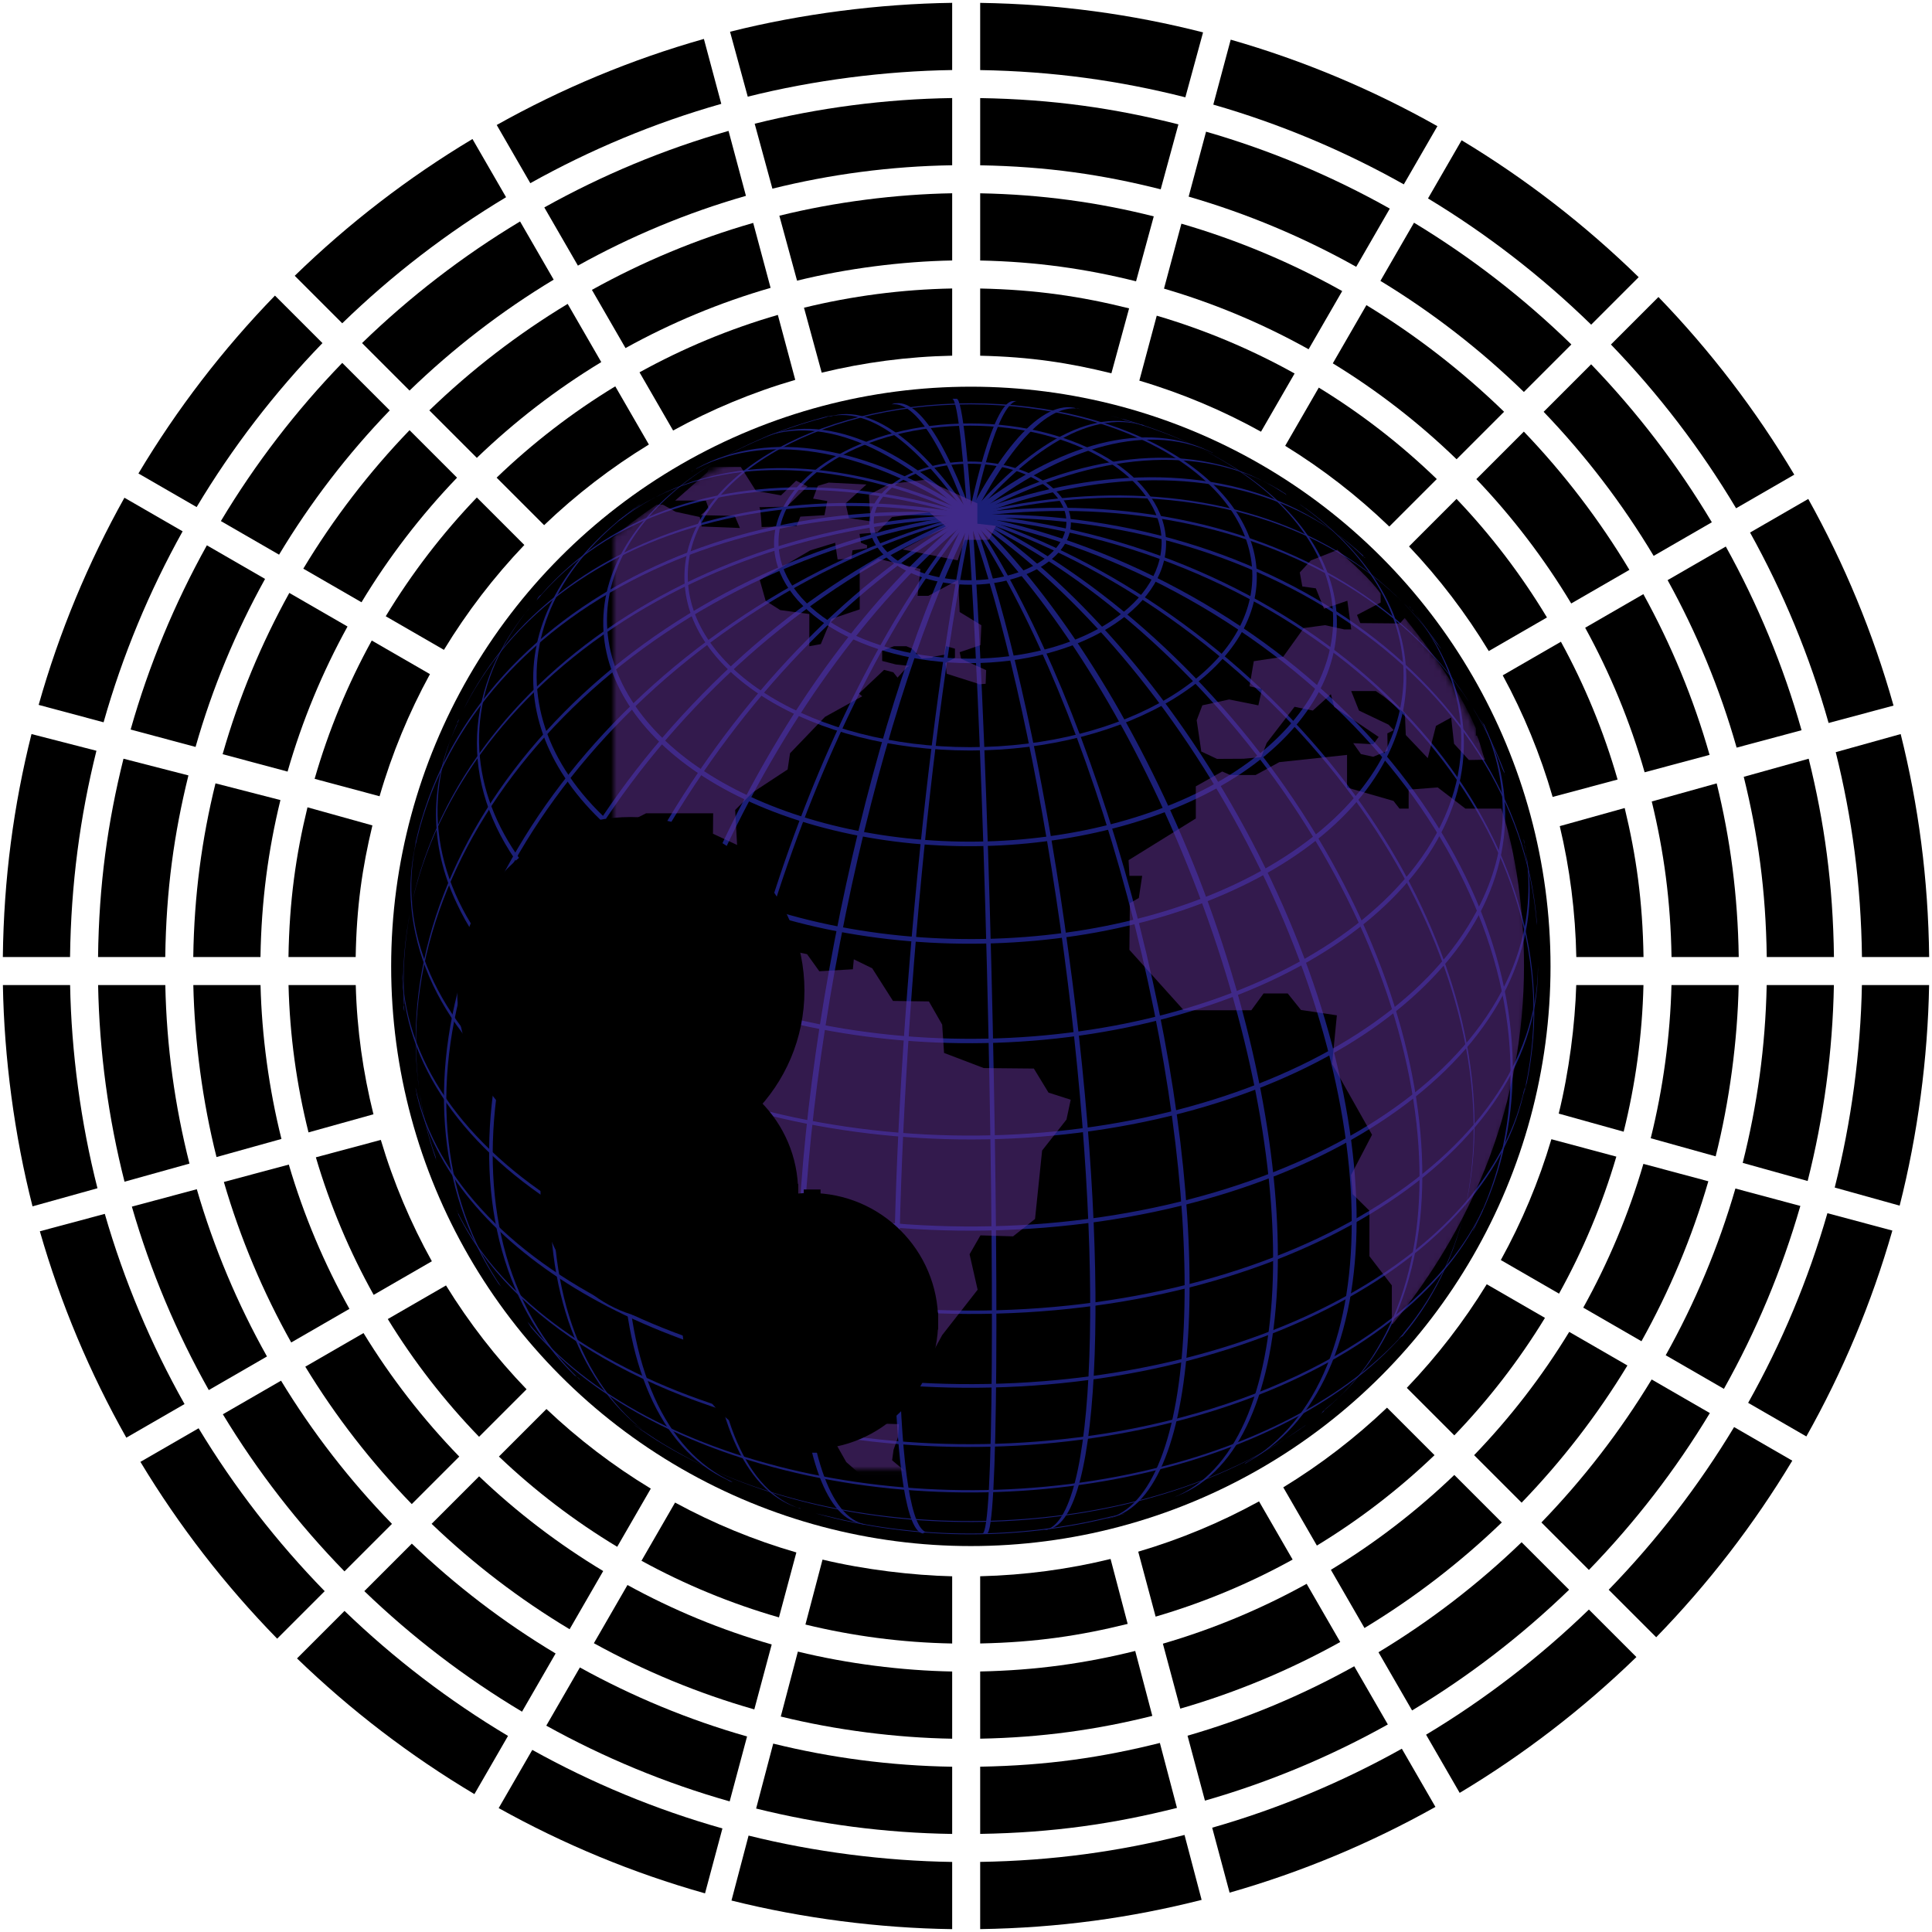 <svg xmlns="http://www.w3.org/2000/svg" id="hud1"  class="hud" width="344.949px" height="344.946px" x="0px" y="0px" version="1.1" viewBox="0 0 344.949 344.946" enable-background="new 0 0 372.443 344.946" xml:space="preserve">
    <g class="hud_wrap">
        <g class="rings">
            <g class="center">
	        <circle class="center1" cx="173.339" cy="172.542" r="103.5" />
                <circle class="center2" cx="173.339" cy="172.542" r="100" />
            </g>
            <g class="ring1">
                    <path d="M116.197,265.783c-6.718-4.067-12.963-8.839-18.633-14.212 l-8.486,8.486c6.413,6.109,13.495,11.519,21.121,16.116L116.197,265.783z"/>
                    <path d="M268.304,120.579c3.714,6.83,6.715,14.101,8.911,21.71 l11.596-3.107c-2.474-8.632-5.885-16.872-10.116-24.602L268.304,120.579z"/>
                    <path d="M54.898,144.142c-2.07,8.515-3.237,16.733-3.393,26.733 h12c0.153-9,1.179-15.98,2.987-23.502L54.898,144.142z"/>
                    <path d="M76.767,120.361l-10.391-5.999 c-4.266,7.757-7.706,16.028-10.201,24.696l11.596,3.107C69.988,134.52,73.018,127.218,76.767,120.361z"/>
                    <path d="M142.187,277.182c-7.589-2.199-14.842-5.198-21.655-8.907 l-5.999,10.391c7.714,4.226,15.935,7.635,24.547,10.112L142.187,277.182z"/>
                    <path d="M66.677,198.952c-1.861-7.503-2.948-15.077-3.159-23.077 H51.516c0.215,9,1.443,17.814,3.567,26.309L66.677,198.952z"/>
                    <path d="M251.572,97.563c5.386,5.684,10.167,11.945,14.24,18.681 l10.39-5.999c-4.603-7.644-10.023-14.743-16.144-21.169L251.572,97.563z"/>
                    <path d="M259.662,256.278c6.123-6.367,11.559-13.399,16.183-20.979 l-10.395-6.002c-4.093,6.672-8.882,12.873-14.269,18.499L259.662,256.278z"/>
                    <path d="M288.589,206.509l-11.596-3.107 c-2.243,7.565-5.283,14.789-9.028,21.573l10.391,5.999C282.618,223.29,286.067,215.097,288.589,206.509z"/>
                    <path d="M278.302,198.827l11.594,3.232 c2.104-8.457,3.322-17.183,3.536-26.183h-12.002C281.221,182.875,280.144,191.362,278.302,198.827z"/>
                    <path d="M235.123,275.953 c7.586-4.61,14.626-10.032,21.002-16.141l-8.481-8.481c-5.635,5.373-11.843,10.149-18.522,14.229 L235.123,275.953z"/>
                    <path d="M114.182,66.476l5.999,10.391 c6.856-3.765,14.159-6.812,21.807-9.044l-3.107-11.596C130.209,58.737,121.938,62.194,114.182,66.476z"/>
                    <path d="M146.71,66.536c7.53-1.824,15.296-2.865,23.296-3.029v-12 c-9,0.167-17.935,1.349-26.457,3.435L146.71,66.536z"/>
                    <path d="M198.287,278.345c-7.456,1.826-15.282,2.89-23.282,3.088 v12c10-0.203,17.885-1.405,26.334-3.494L198.287,278.345z"/>
                    <path d="M206.332,288.64c8.585-2.506,16.777-5.94,24.462-10.185 l-5.999-10.391c-6.785,3.729-14.008,6.753-21.57,8.98L206.332,288.64z"/>
                    <path d="M88.67,85.285l8.481,8.481 c5.683-5.441,11.952-10.275,18.702-14.395l-6.001-10.393C102.195,73.629,95.094,79.108,88.67,85.285z"/>
                    <path d="M143.805,290.054c8.461,2.055,17.201,3.219,26.201,3.385 v-12c-7-0.162-15.681-1.186-23.148-2.98L143.805,290.054z"/>
                    <path d="M203.424,67.961c7.62,2.261,14.894,5.332,21.722,9.117 l5.999-10.391c-7.727-4.303-15.97-7.783-24.614-10.322L203.424,67.961z"/>
                    <path d="M201.596,55.056c-8.511-2.119-16.59-3.339-26.59-3.543 v12c9,0.2,15.911,1.281,23.429,3.138L201.596,55.056z"/>
                    <path d="M290.081,144.268l-11.594,3.232 c1.789,7.483,2.804,15.376,2.956,23.376h12C293.288,160.875,292.132,152.744,290.081,144.268z"/>
                    <path d="M68.873,110.03l10.39,5.999 c4.106-6.756,8.926-13.033,14.354-18.725l-8.481-8.481C78.972,95.256,73.51,102.366,68.873,110.03z"/>
                    <path d="M77.107,225.193c-3.78-6.811-6.85-14.066-9.114-21.667 l-11.596,3.107c2.542,8.624,6.021,16.849,10.319,24.559L77.107,225.193z"/>
                    <path d="M94.015,248.049c-5.428-5.634-10.257-11.848-14.383-18.54 l-10.395,6.002c4.657,7.599,10.132,14.645,16.297,21.02L94.015,248.049z"/>
                    <path d="M229.463,79.601c6.71,4.133,12.941,8.971,18.587,14.412 l8.481-8.481c-6.388-6.178-13.45-11.663-21.067-16.326L229.463,79.601z"/>
            </g>
            <g class="ring2">
                    <path d="M305.237,134.78c-2.866-10.082-6.859-19.694-11.822-28.699 l-10.391,5.999c4.446,8.105,8.028,16.748,10.618,25.807L305.237,134.78z"/>
                    <path d="M237.965,64.874c7.996,4.885,15.404,10.639,22.1,17.124 l8.481-8.481c-7.437-7.222-15.676-13.623-24.58-19.038L237.965,64.874z"/>
                    <path d="M50.252,203.353c-2.233-8.908-3.519-18.478-3.736-27.478 h-12c0.22,10,1.645,20.809,4.141,30.71L50.252,203.353z"/>
                    <path d="M62.387,233.692c-4.514-8.085-8.163-16.714-10.821-25.764 l-11.596,3.107c2.936,10.073,6.994,19.672,12.026,28.656L62.387,233.692z"/>
                    <path d="M263.594,85.542c6.428,6.735,12.115,14.182,16.939,22.204 l10.39-5.999c-5.353-8.931-11.682-17.211-18.847-24.687L263.594,85.542z"/>
                    <path d="M34.506,170.875h12c0.157-10,1.382-19.1,3.562-28.028 l-11.594-2.982C36.031,149.786,34.665,159.875,34.506,170.875z"/>
                    <path d="M107.699,280.502 c-8.004-4.817-15.435-10.495-22.156-16.91l-8.481,8.481c7.463,7.152,15.726,13.472,24.639,18.819 L107.699,280.502z"/>
                    <path d="M82,260.065c-6.472-6.683-12.216-14.075-17.095-22.053 l-10.395,6.002c5.409,8.886,11.799,17.109,19.009,24.533L82,260.065z"/>
                    <path d="M39.748,134.656l11.596,3.107 c2.61-9.095,6.222-17.77,10.703-25.901l-10.391-5.999C46.657,114.894,42.635,124.537,39.748,134.656z"/>
                    <path d="M305.016,210.911l-11.596-3.107 c-2.638,9.014-6.258,17.611-10.736,25.67l10.391,5.999C298.071,230.515,302.101,220.948,305.016,210.911z"/>
                    <path d="M268.14,271.827l-8.481-8.481 c-6.685,6.416-14.072,12.106-22.037,16.937l5.999,10.39C252.493,285.311,260.714,278.979,268.14,271.827z"/>
                    <path d="M105.683,51.756l5.999,10.391 c8.131-4.498,16.806-8.126,25.904-10.751l-3.107-11.596C124.358,42.703,114.713,46.74,105.683,51.756z"/>
                    <path d="M239.293,293.175l-5.999-10.391 c-8.06,4.461-16.656,8.065-25.667,10.688l3.107,11.596C220.768,302.168,230.334,298.154,239.293,293.175z"/>
                    <path d="M290.567,243.799l-10.391-5.999 c-4.845,7.958-10.55,15.336-16.98,22.012l8.481,8.481C278.844,260.876,285.192,252.665,290.567,243.799z"/>
                    <path d="M137.785,293.61 c-9.039-2.592-17.664-6.173-25.752-10.614l-5.999,10.391c8.988,4.959,18.582,8.95,28.644,11.819L137.785,293.61z"/>
                    <path d="M202.689,294.77c-8.862,2.198-17.683,3.459-27.683,3.663 v12c11-0.207,20.881-1.607,30.735-4.069L202.689,294.77z"/>
                    <path d="M205.998,38.631c-9.916-2.493-19.992-3.909-30.992-4.118 v12c10,0.206,18.907,1.483,27.83,3.712L205.998,38.631z"/>
                    <path d="M142.309,50.111c8.936-2.196,18.697-3.435,27.697-3.604 v-12c-10,0.171-20.93,1.551-30.858,4.01L142.309,50.111z"/>
                    <path d="M310.433,175.875h-12c-0.216,9-1.491,18.482-3.705,27.352 l11.594,3.232C308.799,196.597,310.213,185.875,310.433,175.875z"/>
                    <path d="M54.154,101.532l10.39,5.999 c4.857-8.042,10.587-15.5,17.058-22.242l-8.481-8.481C65.913,84.29,59.541,92.582,54.154,101.532z"/>
                    <path d="M306.506,139.867l-11.594,3.232 c2.16,8.89,3.374,17.777,3.531,27.777h12C310.284,159.875,308.929,149.749,306.506,139.867z"/>
                    <path d="M139.404,306.479c9.867,2.427,20.602,3.79,30.602,3.96 v-12c-9-0.167-18.675-1.39-27.55-3.554L139.404,306.479z"/>
                    <path d="M207.826,51.534c9.07,2.655,17.717,6.306,25.819,10.825 l5.999-10.391c-9.001-5.037-18.618-9.096-28.711-12.03L207.826,51.534z"/>
                    <path d="M76.655,73.27l8.481,8.481 c6.733-6.484,14.181-12.231,22.217-17.102l-5.999-10.39C92.41,59.66,84.129,66.049,76.655,73.27z"/>
            </g>
            <g class="ring3">
                    <path d="M212.228,35.106c10.52,3.049,20.541,7.279,29.916,12.532 l5.999-10.391c-10.274-5.772-21.264-10.411-32.807-13.737L212.228,35.106z"/>
                    <path d="M97.184,37.036l5.999,10.391 c9.405-5.232,19.453-9.44,30.001-12.459l-3.107-11.596C118.505,26.667,107.488,31.286,97.184,37.036z"/>
                    <path d="M99.201,295.221c-9.291-5.567-17.902-12.155-25.673-19.614 l-8.481,8.481c8.512,8.196,17.957,15.427,28.156,21.523L99.201,295.221z"/>
                    <path d="M69.984,272.08 c-7.517-7.732-14.175-16.303-19.805-25.567l-10.39,5.999c6.159,10.172,13.459,19.577,21.713,28.049 L69.984,272.08z"/>
                    <path d="M135.003,322.905c11.272,2.8,23.003,4.362,35.003,4.535 v-12c-11-0.171-21.671-1.592-31.951-4.129L135.003,322.905z"/>
                    <path d="M64.64,61.255l8.481,8.481 c7.782-7.528,16.412-14.185,25.734-19.806l-5.999-10.39C82.626,45.691,73.162,52.989,64.64,61.255z"/>
                    <path d="M23.324,130.255l11.592,3.106 c3.002-10.545,7.196-20.592,12.41-29.998l-10.391-5.999C31.203,107.669,26.604,118.686,23.324,130.255z"/>
                    <path d="M207.09,311.196 c-10.268,2.571-20.084,4.029-32.084,4.237v12c13-0.211,23.877-1.808,35.136-4.643L207.09,311.196z"/>
                    <path d="M246.466,50.15c9.282,5.636,17.869,12.303,25.614,19.833 l8.481-8.481c-8.485-8.267-17.907-15.576-28.097-21.741L246.466,50.15z"/>
                    <path d="M17.506,170.875h12c0.16-12,1.584-22.095,4.136-32.429 l-11.594-2.982C19.232,146.791,17.668,157.875,17.506,170.875z"/>
                    <path d="M33.827,207.755c-2.607-10.314-4.089-20.879-4.311-31.879 h-12c0.224,12,1.845,23.806,4.716,35.111L33.827,207.755z"/>
                    <path d="M308.135,97.582l-10.391,5.999 c5.179,9.38,9.341,19.396,12.322,29.905l11.592-3.106C318.4,118.848,313.832,107.861,308.135,97.582z"/>
                    <path d="M275.609,73.527c7.472,7.785,14.069,16.412,19.642,25.721 l10.39-5.999c-6.102-10.218-13.342-19.678-21.551-28.204L275.609,73.527z"/>
                    <path d="M137.907,33.685c10.342-2.568,21.098-4.006,32.098-4.178 v-12c-12,0.174-23.926,1.752-35.26,4.584L137.907,33.685z"/>
                    <path d="M39.435,93.034l10.39,5.999 c5.607-9.329,12.247-17.968,19.762-25.759l-8.481-8.481C52.854,73.324,45.571,82.797,39.435,93.034z"/>
                    <path d="M305.286,252.297l-10.39-5.999 c-5.596,9.244-12.212,17.803-19.685,25.529l8.481,8.481C291.903,271.842,299.161,262.449,305.286,252.297z"/>
                    <path d="M133.384,310.037 c-10.489-2.985-20.486-7.147-29.849-12.321l-5.999,10.391c10.262,5.692,21.23,10.261,32.742,13.522 L133.384,310.037z"/>
                    <path d="M280.155,283.842l-8.481-8.481 c-7.735,7.46-16.303,14.059-25.554,19.64l5.999,10.39C262.278,299.281,271.68,292.039,280.155,283.842z"/>
                    <path d="M322.932,135.465l-11.594,3.232 c2.533,10.295,3.946,20.178,4.106,32.178h12C327.281,157.875,325.728,146.753,322.932,135.465z"/>
                    <path d="M210.399,22.206c-11.321-2.867-22.393-4.48-35.393-4.693 v12c12,0.21,21.902,1.684,32.231,4.287L210.399,22.206z"/>
                    <path d="M327.433,175.875h-12c-0.221,11-1.692,21.478-4.28,31.754 l11.594,3.232C325.599,199.593,327.209,187.875,327.433,175.875z"/>
                    <path d="M321.444,215.313l-11.596-3.107 c-3.031,10.464-7.231,20.434-12.443,29.767l10.391,5.999C313.526,237.74,318.135,226.8,321.444,215.313z"/>
                    <path d="M247.792,307.895l-5.999-10.391 c-9.334,5.195-19.303,9.38-29.764,12.395l3.107,11.596C226.62,318.203,237.559,313.609,247.792,307.895z"/>
                    <path d="M47.667,242.191c-5.248-9.358-9.476-19.361-12.528-29.861 l-11.596,3.107c3.329,11.524,7.967,22.496,13.734,32.753L47.667,242.191z"/>
            </g>
            <g class="ring4">
                    <path d="M24.716,84.536l10.39,5.999 c6.356-10.616,13.907-20.436,22.466-29.276l-8.481-8.481C39.794,62.357,31.601,73.011,24.716,84.536z"/>
                    <path d="M57.969,284.095c-8.562-8.78-16.129-18.533-22.509-29.084 l-10.39,5.999c6.909,11.459,15.118,22.046,24.417,31.566L57.969,284.095z"/>
                    <path d="M52.624,49.24l8.481,8.481 c8.831-8.573,18.642-16.139,29.251-22.51l-5.999-10.39C72.84,31.72,62.195,39.929,52.624,49.24z"/>
                    <path d="M90.703,309.94c-10.578-6.316-20.37-13.815-29.191-22.318 l-8.481,8.481c9.561,9.24,20.186,17.382,31.673,24.227L90.703,309.94z"/>
                    <path d="M339.357,131.064l-11.594,3.232 c2.906,11.701,4.518,23.579,4.68,36.579h12C344.279,156.875,342.527,143.757,339.357,131.064z"/>
                    <path d="M88.686,22.316l5.999,10.391 c10.678-5.967,22.1-10.754,34.098-14.165l-3.106-11.592C112.655,10.637,100.262,15.831,88.686,22.316z"/>
                    <path d="M95.036,312.436l-5.999,10.391 c11.535,6.427,23.878,11.57,36.841,15.223l3.106-11.592C117.044,323.082,105.672,318.344,95.036,312.436z"/>
                    <path d="M32.947,250.689c-5.983-10.631-10.791-22.008-14.236-33.958 l-11.596,3.107c3.722,12.974,8.939,25.32,15.441,36.85L32.947,250.689z"/>
                    <path d="M287.624,61.511c8.516,8.834,16.024,18.642,22.346,29.238 l10.39-5.999c-6.851-11.505-15.002-22.147-24.255-31.721L287.624,61.511z"/>
                    <path d="M17.401,212.156c-2.981-11.719-4.66-24.28-4.885-36.281 h-12c0.227,13,2.045,26.802,5.291,39.512L17.401,212.156z"/>
                    <path d="M133.506,17.26c11.747-2.942,24.5-4.578,36.499-4.753v-12 c-13,0.176-26.922,1.953-39.661,5.159L133.506,17.26z"/>
                    <path d="M254.964,35.431 c10.569,6.386,20.338,13.963,29.132,22.537l8.481-8.481c-9.533-9.312-20.137-17.531-31.614-24.445 L254.964,35.431z"/>
                    <path d="M6.903,125.855l11.592,3.106 c3.394-11.995,8.163-23.418,14.112-34.096l-10.391-5.999C15.748,100.443,10.573,112.836,6.903,125.855z"/>
                    <path d="M322.855,89.084l-10.391,5.999 c5.913,10.653,10.65,22.044,14.024,34.003l11.592-3.106C334.43,112.997,329.287,100.636,322.855,89.084z"/>
                    <path d="M0.506,170.875H12.506c0.163-13,1.786-25.091,4.711-36.83 l-11.594-2.982C2.433,143.795,0.67,156.875,0.506,170.875z"/>
                    <path d="M344.433,175.875h-12c-0.224,12-1.893,24.474-4.854,36.155 l11.594,3.232C342.398,202.59,344.206,188.875,344.433,175.875z"/>
                    <path d="M250.291,312.224 c-10.607,5.93-21.95,10.694-33.861,14.102l3.107,11.596c12.935-3.685,25.247-8.859,36.753-15.308 L250.291,312.224z"/>
                    <path d="M214.8,5.78c-12.726-3.241-25.794-5.052-39.794-5.267 v12c13,0.214,24.899,1.885,36.633,4.862L214.8,5.78z"/>
                    <path d="M211.491,327.621c-11.673,2.945-23.485,4.6-36.485,4.812v12 c14-0.214,26.873-2.009,39.537-5.218L211.491,327.621z"/>
                    <path d="M292.171,295.857l-8.481-8.481 c-8.784,8.504-18.533,16.014-29.071,22.344l5.999,10.39C272.063,313.25,282.647,305.099,292.171,295.857z"/>
                    <path d="M320.005,260.795l-10.39-5.999 c-6.345,10.531-13.871,20.272-22.389,29.046l8.481,8.481C304.963,282.809,313.131,272.234,320.005,260.795z"/>
                    <path d="M337.871,219.714l-11.596-3.107 c-3.424,11.914-8.204,23.258-14.151,33.864l10.391,5.999C328.981,244.966,334.171,232.652,337.871,219.714z"/>
                    <path d="M130.602,339.33c12.677,3.174,26.404,4.934,39.404,5.109 v-12c-12-0.174-24.667-1.794-36.352-4.704L130.602,339.33z"/>
                    <path d="M250.642,32.918l5.999-10.391 c-11.547-6.507-23.911-11.726-36.904-15.445l-3.107,11.596C228.599,22.12,239.994,26.93,250.642,32.918z"/>
            </g>
        </g>
        <g class="bg">
            <g class="sphere" transform="scale(200 -200) translate(1 -1)">
                <g class="sphere-front">
                    <g class="sphere-half" fill="#1B1F77">
                        <g class="meridians">
                            <path d="M-0.15,0.644c0.01,0,0.024-0.227,0.031-0.506 s0.006-0.507-0.004-0.507c0.002,0,0.003,0,0.004,0c0.01,0,0.011,0.227,0.004,0.507 c-0.007,0.28-0.021,0.507-0.031,0.506C-0.147,0.644-0.148,0.644-0.15,0.644z" class="hud1-meridian0"/>
                            <path d="M-0.204,0.639c0.048,0.007,0.117-0.213,0.154-0.491 s0.029-0.508-0.018-0.514c0,0-0,0-0,0c0.002,0,0.003,0,0.004,0.001 c0.048,0.007,0.056,0.237,0.018,0.514c-0.037,0.277-0.106,0.497-0.154,0.491 C-0.201,0.64-0.202,0.64-0.204,0.639z" class="hud1-meridian1"/>
                            <path d="M-0.26,0.628c0.082,0.021,0.205-0.182,0.273-0.454 s0.057-0.509-0.025-0.53c-0,0-0-0-0-0c0.002,0,0.003,0.001,0.004,0.001 c0.082,0.021,0.094,0.258,0.025,0.53c-0.069,0.271-0.191,0.474-0.273,0.454 C-0.257,0.629-0.259,0.629-0.26,0.628z" class="hud1-meridian2"/>
                            <path d="M-0.32,0.609c0.111,0.044,0.283-0.133,0.385-0.394 s0.094-0.508-0.018-0.552C0.048-0.336,0.047-0.337,0.047-0.337c0.002,0.001,0.003,0.001,0.005,0.002 c0.111,0.044,0.119,0.291,0.018,0.552C-0.032,0.477-0.204,0.653-0.315,0.611 C-0.317,0.61-0.318,0.61-0.32,0.609z" class="hud1-meridian3"/>
                            <path d="M-0.383,0.579c0.131,0.074,0.348-0.065,0.484-0.309 s0.142-0.502,0.011-0.576C0.112-0.306,0.111-0.307,0.111-0.307c0.002,0.001,0.003,0.002,0.005,0.003 c0.131,0.074,0.126,0.332-0.011,0.576c-0.136,0.243-0.352,0.382-0.483,0.31 C-0.38,0.58-0.382,0.58-0.383,0.579z" class="hud1-meridian4"/>
                            <path d="M-0.451,0.533c0.138,0.11,0.39,0.022,0.565-0.197 s0.204-0.486,0.067-0.596C0.18-0.261,0.18-0.262,0.179-0.262c0.002,0.001,0.003,0.002,0.004,0.004 C0.321-0.148,0.291,0.119,0.117,0.338c-0.174,0.218-0.425,0.306-0.563,0.198 C-0.448,0.535-0.45,0.534-0.451,0.533z" class="hud1-meridian5"/>
                            <path d="M-0.521,0.464c0.127,0.151,0.403,0.126,0.617-0.056 s0.283-0.451,0.156-0.601C0.251-0.193,0.25-0.194,0.249-0.195c0.001,0.002,0.003,0.003,0.004,0.005 c0.127,0.151,0.057,0.42-0.156,0.601C-0.115,0.591-0.389,0.617-0.517,0.469 C-0.519,0.468-0.52,0.466-0.521,0.464z" class="hud1-meridian6"/>
                            <path d="M-0.586,0.367c0.096,0.189,0.376,0.238,0.625,0.11 s0.373-0.385,0.277-0.573C0.316-0.097,0.315-0.098,0.315-0.099c0.001,0.002,0.002,0.004,0.003,0.006 C0.414,0.096,0.29,0.352,0.041,0.48c-0.247,0.127-0.526,0.079-0.624-0.107 C-0.584,0.371-0.585,0.369-0.586,0.367z" class="hud1-meridian7"/>
                            <path d="M-0.63,0.241c0.045,0.216,0.304,0.343,0.578,0.285 c0.274-0.058,0.46-0.28,0.414-0.495C0.362,0.029,0.361,0.028,0.361,0.026c0.001,0.002,0.001,0.005,0.002,0.007 C0.408,0.249,0.222,0.471-0.052,0.529c-0.272,0.058-0.529-0.068-0.577-0.281 C-0.629,0.245-0.63,0.243-0.63,0.241z" class="hud1-meridian8"/>
                            <path d="M-0.639,0.097c-0.018,0.221,0.195,0.418,0.474,0.439 c0.279,0.021,0.52-0.141,0.537-0.362c0-0.002,0-0.003,0-0.004 C0.372,0.172,0.372,0.175,0.372,0.177c-0.018,0.221-0.258,0.383-0.537,0.362 c-0.277-0.021-0.488-0.215-0.474-0.435C-0.64,0.102-0.64,0.1-0.639,0.097z" class="hud1-meridian9"/>
                            <path d="M-0.609-0.04C-0.685,0.164-0.533,0.407-0.27,0.504 s0.537,0.011,0.613-0.193C0.343,0.31,0.343,0.309,0.344,0.307C0.343,0.31,0.342,0.312,0.341,0.314 C0.266,0.517-0.009,0.604-0.271,0.507c-0.261-0.096-0.412-0.337-0.34-0.54 C-0.611-0.035-0.61-0.037-0.609-0.04z" class="hud1-meridian10"/>
                            <path d="M-0.551-0.151C-0.668,0.018-0.575,0.283-0.344,0.442 s0.513,0.15,0.629-0.019c0.001-0.001,0.001-0.002,0.002-0.003C0.286,0.421,0.285,0.423,0.283,0.425 C0.167,0.594-0.115,0.603-0.346,0.444c-0.23-0.157-0.323-0.42-0.209-0.59 C-0.554-0.147-0.552-0.149-0.551-0.151z" class="hud1-meridian11"/>
                            <path d="M-0.482-0.232C-0.618-0.103-0.572,0.166-0.379,0.369 s0.46,0.263,0.596,0.135C0.217,0.503,0.218,0.502,0.219,0.502C0.217,0.503,0.216,0.504,0.214,0.506 c-0.136,0.129-0.403,0.069-0.596-0.135c-0.192-0.202-0.239-0.469-0.105-0.599 C-0.485-0.229-0.483-0.23-0.482-0.232z" class="hud1-meridian12"/>
                            <path d="M-0.412-0.287c-0.137,0.09-0.123,0.352,0.032,0.586 s0.391,0.35,0.528,0.26C0.148,0.559,0.148,0.558,0.149,0.558C0.147,0.559,0.146,0.56,0.144,0.561 C0.007,0.651-0.229,0.534-0.383,0.301c-0.154-0.233-0.169-0.494-0.033-0.585 C-0.415-0.285-0.414-0.286-0.412-0.287z" class="hud1-meridian13"/>
                            <path d="M-0.346-0.323C-0.469-0.267-0.473-0.015-0.354,0.239 s0.314,0.414,0.436,0.357C0.082,0.596,0.083,0.596,0.083,0.596C0.082,0.596,0.08,0.597,0.078,0.598 c-0.123,0.057-0.318-0.103-0.436-0.357C-0.476-0.013-0.473-0.264-0.351-0.321 C-0.349-0.322-0.348-0.323-0.346-0.323z" class="hud1-meridian14"/>
                            <path d="M-0.285-0.347c-0.098,0.031-0.109,0.272-0.024,0.539 s0.232,0.459,0.33,0.428c0,0,0-0,0.001-0c-0.002,0.001-0.003,0.001-0.004,0.001 c-0.098,0.031-0.246-0.161-0.33-0.428c-0.084-0.267-0.074-0.507,0.024-0.539 C-0.288-0.346-0.286-0.346-0.285-0.347z" class="hud1-meridian15"/>
                            <path d="M-0.227-0.361c-0.066,0.012-0.076,0.245-0.023,0.52 s0.149,0.488,0.214,0.476c0,0,0,0,0,0C-0.037,0.635-0.039,0.635-0.041,0.636 C-0.106,0.648-0.202,0.435-0.255,0.16c-0.053-0.275-0.042-0.508,0.023-0.52 C-0.23-0.361-0.229-0.361-0.227-0.361z" class="hud1-meridian16"/>
                            <path d="M-0.172-0.368C-0.201-0.366-0.206-0.138-0.184,0.141 s0.064,0.504,0.093,0.501c-0.002,0-0.003,0-0.004,0c-0.029,0.002-0.07-0.222-0.093-0.501 s-0.017-0.507,0.012-0.51C-0.175-0.368-0.174-0.368-0.172-0.368z" class="hud1-meridian17"/>
                        </g>
                        <g class="circles-of-latitude">
                            <path d="M-0.272-0.351c0.088-0.025,0.189-0.025,0.277,0 C0-0.352-0.004-0.353-0.009-0.354c-0.08-0.02-0.17-0.02-0.25,0C-0.263-0.353-0.268-0.352-0.272-0.351z" class="hud1-circle-of-latitude4"/>
                            <path d="M-0.434-0.272c0.137-0.101,0.383-0.115,0.549-0.031 C0.134-0.293,0.151-0.283,0.166-0.272C0.164-0.273,0.162-0.275,0.16-0.276 C0.021-0.375-0.223-0.387-0.385-0.302c-0.015,0.008-0.03,0.017-0.043,0.026 C-0.43-0.275-0.432-0.273-0.434-0.272z" class="hud1-circle-of-latitude5"/>
                            <path d="M-0.529-0.18c0.107-0.133,0.37-0.188,0.589-0.123 C0.147-0.277,0.219-0.234,0.262-0.18C0.261-0.182,0.259-0.183,0.258-0.185 C0.15-0.317-0.114-0.37-0.33-0.304c-0.085,0.026-0.153,0.068-0.196,0.119 C-0.527-0.183-0.528-0.182-0.529-0.18z" class="hud1-circle-of-latitude6"/>
                            <path d="M-0.593-0.079c0.073-0.154,0.337-0.243,0.59-0.199 c0.158,0.028,0.282,0.103,0.327,0.199C0.324-0.081,0.323-0.082,0.322-0.084 c-0.074-0.153-0.339-0.241-0.591-0.196c-0.155,0.028-0.276,0.102-0.322,0.196 C-0.591-0.082-0.592-0.081-0.593-0.079z" class="hud1-circle-of-latitude7"/>
                            <path d="M-0.629,0.029c0.036-0.167,0.288-0.284,0.561-0.262 c0.224,0.018,0.4,0.125,0.429,0.262C0.361,0.027,0.361,0.025,0.36,0.023 c-0.038-0.166-0.29-0.282-0.563-0.259c-0.221,0.019-0.394,0.124-0.425,0.259 C-0.628,0.025-0.629,0.027-0.629,0.029z" class="hud1-circle-of-latitude8"/>
                            <path d="M-0.641,0.14c-0.001-0.171,0.225-0.309,0.505-0.31 S0.372-0.033,0.373,0.138c0,0.001,0,0.001,0,0.002c0-0.002,0-0.004,0-0.006 C0.372-0.036,0.145-0.174-0.136-0.173c-0.279,0.001-0.505,0.138-0.505,0.308 C-0.641,0.136-0.641,0.138-0.641,0.14z" class="hud1-circle-of-latitude9"/>
                            <path d="M-0.628,0.251c-0.038-0.166,0.152-0.32,0.425-0.343 s0.525,0.092,0.563,0.259c0.006,0.028,0.006,0.056,0,0.084C0.361,0.249,0.361,0.247,0.361,0.245 C0.398,0.079,0.206-0.074-0.068-0.096c-0.274-0.022-0.525,0.095-0.561,0.262 c-0.006,0.027-0.006,0.054,0,0.08C-0.629,0.247-0.628,0.249-0.628,0.251z" class="hud1-circle-of-latitude10"/>
                            <path d="M-0.59,0.358c-0.074-0.153,0.07-0.315,0.322-0.36 S0.248,0.041,0.322,0.194c0.026,0.053,0.026,0.111,0,0.164c0.001-0.002,0.002-0.004,0.003-0.005 C0.398,0.199,0.251,0.038-0.002-0.006s-0.518,0.045-0.59,0.199c-0.025,0.052-0.025,0.108,0,0.16 C-0.592,0.355-0.591,0.357-0.59,0.358z" class="hud1-circle-of-latitude11"/>
                            <path d="M-0.526,0.459c-0.108-0.132-0.021-0.292,0.196-0.358 s0.479-0.013,0.588,0.119c0.062,0.075,0.062,0.164,0,0.239c0.001-0.002,0.003-0.003,0.004-0.005 c0.107-0.133,0.016-0.293-0.203-0.358s-0.482-0.01-0.589,0.123c-0.059,0.074-0.059,0.161,0,0.235 C-0.528,0.456-0.527,0.458-0.526,0.459z" class="hud1-circle-of-latitude12"/>
                            <path d="M-0.428,0.55C-0.567,0.451-0.548,0.302-0.385,0.218 S0.021,0.145,0.16,0.244c0.124,0.088,0.124,0.218,0,0.306c0.002-0.001,0.004-0.003,0.006-0.004 c0.137-0.101,0.114-0.251-0.051-0.334S-0.297,0.142-0.434,0.243c-0.12,0.088-0.12,0.215,0,0.303 C-0.432,0.547-0.43,0.549-0.428,0.55z" class="hud1-circle-of-latitude13"/>
                            <path d="M-0.259,0.629C-0.424,0.587-0.502,0.471-0.433,0.37 s0.259-0.148,0.424-0.106C0.156,0.306,0.234,0.422,0.165,0.523c-0.033,0.048-0.095,0.086-0.174,0.106 c0.004-0.001,0.009-0.002,0.013-0.004c0.164-0.046,0.235-0.165,0.159-0.265s-0.271-0.143-0.435-0.097 s-0.235,0.165-0.159,0.265C-0.398,0.571-0.342,0.605-0.272,0.625C-0.268,0.626-0.263,0.627-0.259,0.629z" class="hud1-circle-of-latitude14"/>
                            <path d="M-0.386,0.486c0,0.085,0.113,0.153,0.252,0.153 S0.118,0.571,0.118,0.486S0.005,0.333-0.134,0.333S-0.386,0.402-0.386,0.486L-0.386,0.486z M-0.389,0.485 c0-0.086,0.114-0.155,0.255-0.155s0.256,0.07,0.256,0.155c0,0,0,0,0,0c0,0.086-0.114,0.155-0.255,0.155 C-0.275,0.64-0.389,0.571-0.389,0.485C-0.389,0.485-0.389,0.485-0.389,0.485z" class="hud1-circle-of-latitude15"/>
                            <path d="M-0.305,0.516c0,0.058,0.077,0.104,0.171,0.104 s0.171-0.047,0.171-0.104c0-0.058-0.077-0.104-0.171-0.104S-0.305,0.458-0.305,0.516z M-0.309,0.515 c0-0.059,0.079-0.107,0.175-0.107s0.175,0.048,0.175,0.107s-0.079,0.107-0.175,0.107 S-0.309,0.574-0.309,0.515z" class="hud1-circle-of-latitude16"/>
                            <path d="M-0.22,0.534c0,0.029,0.038,0.052,0.086,0.052 S-0.048,0.562-0.048,0.534s-0.038-0.052-0.086-0.052S-0.22,0.505-0.22,0.534z M-0.224,0.533 c0-0.03,0.04-0.055,0.09-0.055s0.09,0.025,0.09,0.055c0,0,0,0,0,0c0,0.03-0.04,0.055-0.09,0.055 C-0.184,0.588-0.224,0.563-0.224,0.533C-0.224,0.533-0.224,0.533-0.224,0.533z" class="hud1-circle-of-latitude17"/>
                        </g>
                    </g>
                </g>
            </g>
            <defs>
                <filter id="Adobe_OpacityMaskFilter19" width="198.713" height="199.029" x="73.391" y="72.496" filterUnits="userSpaceOnUse">
                    <feColorMatrix type="matrix" values="1 0 0 0 0 0 1 0 0 0 0 0 1 0 0 0 0 0 1 0"/>
                </filter>
            </defs>
            <mask id="hud1-countries_19_" width="181.343" height="181.338" x="109.588" y="81.311" maskUnits="userSpaceOnUse">
                <g filter="url(#Adobe_OpacityMaskFilter19)">
                    <radialGradient id="SVGID_121_" cx="173.302" cy="172.138" r="99.425" gradientUnits="userSpaceOnUse">
                        <stop offset="0.685" style="stop-color:#FFFFFF"/>
                        <stop offset="0.752" style="stop-color:#CDCDCD"/>
                        <stop offset="0.903" style="stop-color:#525252"/>
                        <stop offset="1" style="stop-color:#000000"/>
                    </radialGradient>
                    <circle cx="173.302" cy="172.138" r="99.425" fill="url(#SVGID_121_)"/>
                </g>
            </mask>
            <g id="hud1-countries" opacity="0.5" mask="url(#hud1-countries_19_)">
                <path fill="none" d="M263.28,131.297c-0.192-0.422-0.39-0.84-0.588-1.259v1.34L263.28,131.297z"/>
                <path fill="none" d="M242.335,109.797l0.437,1.452l6.968,0.064l0.661-0.984c-1.191-1.488-2.422-2.942-3.695-4.359 l-0.006,1.611L242.335,109.797z"/>
                <path fill="none" d="M143.926 123.036L142.374 122.071 141.454 123.036 142.683 124.06z"/>
                <path fill="none" d="M137.506 122.375L137.506 118.375 137.506 118.375 137.506 118.375 131.842 118.375 128.925 119.527 128.356 121.363 130.632 122.375z"/>
                <path fill="none" d="M134.05 122.375L130.695 122.375 128.356 124.911 127.974 127.444 129.749 128.391z"/>
                <path fill="none" d="M126.827 114.411L127.655 111.185 125.252 110.611 122.594 111.876 124.233 115.235z"/>
                <path fill="none" d="M248.506,229.505l-4-5.216v-8.119l-2.997-2.945l-0.274-3.377l3.745-7.173l-7.132-12.575 l0.844-8.529l-6.414-1.252l-2.363-2.945h-4.31l-2.189,3h-7.591h-0.255h-4.223l-9.698-10.618l0.082-8.395 l1.602-1.14l0.596-3.848h-2.276l-0.151-2.798l12.005-7.44v-5.739l4.712-2.648l1.439,0.625h4.524l4.235-2.299 l12.09-1.289v5.825l8.294,2.389l1.071,1.374h1.634v-3.385l5.195-0.396l4.94,3.782h6.421 c-0.854-2-1.832-5.848-2.937-8.628l-2.865-0.005l-2.653-2.94l-0.51-4.697l-2.717,1.477l-1.461,5.722 l-3.923-4.18l-0.159-3.947l-3.791-2.837l-1.402-0.966h-4.396l1.393,3.492l5.288,2.736l0.919,0.867 l-1.142,0.52l0.05,3.077l-2.576,1.061l-2.198-0.489l-1.375-1.951l3.577,0.19l0.965-1.302l-7.928-5.348 l-0.601-2.276l-3.222,2.913l-3.268-0.669l-4.97,6.458l-0.974,2.53l-3.181,0.287l-4.706,0.027l-2.813-1.315 l-0.824-5.589l1.01-2.662l4.783-1.047l5.22,1.047l0.637-2.89l-2.216-0.523l0.76-4.497l5.252-0.824l3.673-5.188 l3.791-0.388l3.422,0.755h1.261l-0.692-5.119l-4.164,1.555l-1.461-3.703l-2.417-0.368l-0.451-2.514l1.971-2.151 l4.683-1.838l0.071-0.13c-17.524-15.586-40.606-25.611-65.903-25.611c-16.707,0-32.445,4.88-46.258,10.88h5.634 l2.699,4.263l4.478,0.529l2.699-2.484l2.03,1.084l-3.718,3.666c0,0-5.143,0.104-4.893,0.104 c0.25,0,0.423,3.549,0.423,3.549l6.24-0.169l0.674-1.682l4.301-0.254l0.505-2.53l-2.53-0.427l0.842-2.275 l1.939-0.587l6.749,0.337l-3.718,3.377l0.601,2.612l3.882,0.592l-0.255-4.724l3.714-1.943l6.311-0.76 l9.264,4.223v3.627l3.31,0.382l-1.25,2.49h-4.301l-1.274,3.668l-9.839-2.132l7.732-4.024l-2.949-2.456 l-6.667,0.866l-0.583,0.613l-0.023-0.003l-0.105,0.149l-1.916,1.995l-3.172,0.269l0.255,1.584l1.111,0.46 l-0.045,0.523l-2.58,0.369l-0.191,1.497l-2.467,0.128l-0.446-2.976l-4.428,1.347l-9.052,5.298l1.019,3.727 l2.666,1.647l5.196,0.701v5.753l2.204-0.378l1.785-4.497l5.011-1.707v-6.899l3.3-2.262l7.389,1.946 l-0.357,4.795h1.939l5.316-2.852l0.255,5.865l3.878,2.302l-0.164,3.52l-3.709,1.25l0.255,1.167l4.469,2.031 l-0.086,2.442l-1.297,0.108c-0.009-0.045-0.014-0.069-0.014-0.069l-5.639-1.848l-0.241-1.916h-0.004 l1.713-0.915v-1.647l-1.808-0.446l-0.458,1.52l-2.269,0.478l0.534-0.105v0.155l-1.926,0.164l-1.304-1.766 l-1.441-0.437h-2.216l-2.112,0.806v1.821l2.451,0.633l2.147,0.264l-0.28,0.187l-1.637,1.893l-0.721-0.947 l-1.63-0.437l-4.488,4.233l0.591,0.482l-6.638,3.677l-6.243,6.499l-0.427,2.894l-6.262,4.114l-3.104,3.122 l0.341,6.244l-4.305-2.002l0.032-3.655l-11.979,0.004l-6.203,3.14l-2.694,4.965l-1.065,3.937l1.743,3.818 l4.888,0.596l7.769-5.193l0.678,2.571l-2.371,4.478l5.912,1.01l0.587,9.13l8.101,1.374l5.147-5.948 l6.249,1.27l2.194,3.054l5.989-0.355l0.168-1.775l3.291,1.607l3.705,5.821l6.413,0.091l2.367,4.137l0.337,5.056 l7.091,2.703l8.943,0.086l2.617,4.296l3.964,1.27l-0.76,3.545l-4.346,5.525l-1.265,12.22l-3.923,3.104 l-5.821-0.177l-1.943,3.372l1.438,6.335l-6.331,8.101l-2.025,3.714l-6.035,2.899l-3.969,0.601l-0.164,1.684 l2.785,0.796l-0.337,1.811l-2.494,2.403l1.516,1.902l3.004,0.086l-0.168,2.321l-0.796,2.276l-0.255,1.857 l4.442,3.741l-0.592,1.943l-6.044-0.114l-6.012-5.247l-4.683-8.233l0.655-7.951l-3.545-4.729l1.772-8.015 l-1.769-0.592v-17.381c0,0-6.246-4.478-6.583-4.478c-0.341,0-3.296-0.755-3.296-0.755l-0.672-3.291l-7.725-9.621 l0.739-3.459l0.24-5.652l5.306-3.714l-0.763-6.331l-7.761-0.583l-6.077-6.922l-4.301-1.174l-2.785-0.51 l0.28-2.53l-3.602-0.505v1.434l-8.804-2.194l-3.54-5.457l1.466-2.644l-5.604-7.793l-0.953-5.595h-2.276 l0.76,5.426l3.882,5.792l-0.423,2.268l-3.876-0.554l-4.632-6.953v-8.033l-3.468-1.95 c-3.842,10.573-5.647,21.983-5.647,33.884c0,54.792,44.564,99.27,99.356,99.27 c30.4,0,57.748-14.149,75.946-35.149h-0.188V229.505z"/>
                <path fill="none" d="M118.506 95.934L118.506 94.375 115.631 94.375 115.44 95.375 113.506 95.375 113.506 95.375 113.506 95.375 113.506 98.375 118.216 98.375z"/>
                <path fill="none" d="M118.506 99.857L116.434 100.235 113.056 101.245 113.756 102.383 118.506 102.069z"/>
                <path fill="none" d="M136.084 127.514L134.559 127.405 134.054 129.375 137.281 129.375 139.506 128.402 139.506 126.431 136.785 126.754z"/>
                <path fill="none" d="M137.506,125.739l1.687-0.35l1.313-0.979v-2.035h-3 C137.506,123.375,137.506,125.739,137.506,125.739z"/>
                <path fill="none" d="M138.506 119.154L138.506 121.561 140.595 121.056z"/>
                <path fill="none" d="M120.638,91.369l4.301,0.928l0.332,1.688l6.84,0.255l-0.928-2.194l-6.076-0.168l1.425-1.111 l-0.501-1.393h-5.489l5.737-4.499c-3.114,1.661-6.13,3.372-9.035,5.344l1.113-0.062L120.638,91.369z"/>
                <path fill="none" d="M144.506 127.375L144.506 125.739 140.576 124.375 140.506 124.375 140.506 126.431 141.204 127.375z"/>
                <path fill="#663399" d="M234.043,100.066l-1.971,2.144l0.451,2.499l2.417,0.337l1.461,3.641l4.164-1.43l0.692,5.119 h-1.261l-3.422-0.755l-3.791,0.512l-3.673,5.126l-5.252,0.793l-0.76,4.481l2.216,0.516l-0.637,2.886l-5.22-1.049 l-4.783,1.046l-1.01,2.662l0.824,5.588l2.813,1.315l4.706-0.027l3.181-0.287l0.974-2.53l4.97-6.458 l3.268,0.669l3.222-2.913l0.601,2.276l7.928,5.348l-0.965,1.302l-3.577-0.191l1.375,1.948l2.198,0.482 l2.576-1.074l-0.05-3.104l1.142-0.573l-0.919-0.974l-5.288-2.522l-1.393-3.492h4.396l1.402,0.966l3.791,3.05 l0.159,3.839l3.923,4.125l1.461-5.752l2.717-1.497l0.51,4.676l2.653,2.909l2.865-0.051 c-0.582-1.465-0.79-2.913-1.439-4.343l-0.181,0.081v-1.34c-3-7.066-7.871-13.675-12.699-19.709l-0.864,0.984 l-7.069-0.064l-0.591-1.452l4.223-2.216v-1.611c-2-2.767-5.028-5.392-7.808-7.865l-0.021,0.128L234.043,100.066z"/>
                <path fill="#663399" d="M268.062,144.375h-6.421l-4.94-3.782l-5.195,0.396v3.385h-1.634l-1.071-1.374l-8.294-2.389 v-5.825l-12.09,1.289l-4.235,2.299h-4.524l-1.439-0.625l-4.712,2.648v5.739l-12.005,7.44l0.151,2.798h2.276 l-0.596,3.956l-1.602,0.918l-0.082,8.344l9.698,10.783h4.223h0.255h7.591l2.189-3h4.31l2.362,2.945l6.413,0.961 l-0.847,8.675l7.127,12.648l-3.755,7.209l0.294,3.395l2.997,2.963v8.119l4,5.216v6.87h0.188 c14.602-18,23.41-39.56,23.41-63.952C272.104,162.663,270.688,152.375,268.062,144.375z"/>
                <path fill="#663399" d="M82.506,148.354l4.632,6.904l3.583,0.505l0.57-2.367l-3.809-5.595l-0.687-5.426h2.276 l0.96,5.595l5.612,7.99l-1.452,2.546l3.511,5.407l8.804,2.144v-1.434l3.602,0.505l-0.308,2.53l2.8,0.51 l4.308,1.174l6.079,6.922l7.761,0.583l0.761,6.331l-5.311,3.714l-0.25,5.652l-0.76,3.459l7.682,9.621 l0.587,3.291c0,0,3.124,0.755,3.465,0.755c0.337,0,6.583,4.478,6.583,4.478v17.381l1.769,0.592l-1.603,8.015 l3.461,4.729l-0.698,7.951l4.662,8.233l6.002,5.247l6.039,0.114l0.589-1.943l-4.443-3.741l0.254-1.857 l0.796-2.276l0.168-2.321l-3.004-0.086l-1.516-1.902l2.494-2.403l0.337-1.811l-2.785-0.796l0.164-1.684 l3.969-0.601l6.035-2.899l2.025-3.714l6.331-8.101l-1.438-6.335l1.943-3.372l5.821,0.177l3.923-3.104 l1.265-12.22l4.346-5.525l0.76-3.545l-3.964-1.27l-2.617-4.296l-8.943-0.086l-7.091-2.703l-0.337-5.056 l-2.367-4.137l-6.413-0.091l-3.705-5.821l-3.291-1.607l-0.168,1.775l-5.989,0.355l-2.194-3.054l-6.249-1.27 l-5.147,5.948l-8.101-1.374l-0.587-9.13l-5.912-1.01l2.371-4.478l-0.678-2.571l-7.769,5.193l-4.888-0.596 l-1.743-3.818l1.065-3.937l2.694-4.965l6.203-3.14l11.979-0.004l-0.032,3.655l4.305,2.002l-0.341-6.244 l3.104-3.122l6.262-4.114l0.428-2.894l6.244-6.499l6.64-3.677l-0.587-0.482l4.497-4.233l1.647,0.437 l0.755,0.947l1.707-1.893l0.419-0.187l-2.424-0.264l-2.451-0.633v-1.821l2.112-0.806h2.216l1.015,0.437 l1.73,1.771l1.926-0.168v-0.155l-0.543,0.105l2.687-0.478l0.261-1.52l1.595,0.446v1.647l-1.713,0.915h0.004 l0.241,1.916l5.639,1.793c0,0,0.004,0.05,0.014,0.096l1.297-0.096l0.086-2.437l-4.469-2.031l-0.255-1.173 l3.709-1.264l0.164-3.55l-3.878-2.362l-0.255-5.745l-5.316,2.852h-1.939l0.51-4.795l-7.541-1.826l-3.3,2.142 v6.899l-5.079,1.707l-1.869,4.497l-2.051,0.378v-5.753l-5.196-0.701l-2.598-1.647l-1.053-3.727l9.035-5.298 l4.42-1.347l0.442,2.976l2.465-0.128l0.19-1.497l2.58-0.369l0.045-0.523l-1.111-0.46l-0.255-1.584 l3.172-0.269l1.916-1.993l0.105-0.146l0.023,0.009l0.583-0.601l6.667-0.842l2.949,2.503l-7.732,4.119 l9.839,1.943l1.274-3.668h4.301l1.25-2.49l-3.31-0.382v-3.627l-9.264-4.223l-6.446,0.76l-3.646,1.943 l0.289,4.724l-3.865-0.592l-0.592-2.612l3.723-3.377l-6.747-0.337l-1.938,0.587l-0.841,2.276l2.531,0.428 l-0.505,2.53l-4.301,0.255l-0.673,1.684l-6.24,0.173c0,0-0.173-3.541-0.423-3.541s4.893-0.086,4.893-0.086 l3.718-3.632l-2.03-1.015l-2.699,2.621l-4.478-0.804l-2.699-4.263h-5.634c-0.119,0-0.238,0.888-0.357,0.951 l-5.737,5.049h5.489l0.501,1.393l-1.425,1.218l6.076,0.115l0.928,2.167l-6.84-0.268l-0.332-1.695l-4.301-0.932 l-2.28-1.267l-1.113,0.008c-17.131,11.629-31.018,28.476-38.206,48.257l3.468,1.95V148.354z"/>
                <path fill="#663399" d="M139.506 128.402L137.281 129.375 134.054 129.375 134.559 127.405 136.084 127.393 136.785 126.694 139.506 126.431z"/>
                <path fill="#663399" d="M140.506,124.41l-1.313,0.979l-1.687,0.35c0,0,0-2.364,0-3.364h3V124.41z"/>
                <path fill="#663399" d="M142.374 122.071L143.926 123.036 142.683 124.06 141.454 123.036z"/>
                <path fill="#663399" d="M140.506 124.375L140.576 124.375 144.506 125.739 144.506 127.375 141.204 127.375 140.506 126.431z"/>
                <path fill="#663399" d="M138.506 119.154L140.595 121.056 138.506 121.561z"/>
                <path fill="#663399" d="M128.925 119.527L131.842 118.375 137.506 118.375 137.506 118.375 137.506 118.375 137.506 122.375 130.632 122.375 128.356 121.363z"/>
                <path fill="#663399" d="M128.356 124.911L130.695 122.375 134.05 122.375 129.749 128.392 127.974 127.441z"/>
                <path fill="#663399" d="M125.252 110.611L127.655 111.185 126.827 114.411 124.233 115.235 122.594 111.876z"/>
                <path fill="#663399" d="M118.506 102.069L113.84 102.383 113.056 101.245 116.35 100.235 118.506 99.857z"/>
                <path fill="#663399" d="M113.506 95.375L113.506 95.375 113.506 95.375 115.44 95.375 115.631 94.375 118.506 94.375 118.506 95.934 118.216 98.375 113.506 98.375z"/>
            </g>
        </g>

        <g class="buttons">
            <g class="btn-mail">
                <circle cx="112.631" cy="176.875" r="31" />
                <path class="crosshair" d="M142.506,175.375h-7.191c-0.787-11-9.809-19.577-20.809-20.248v-8.752h-3v8.744 c-11,0.596-19.634,9.256-20.425,20.256h-8.575v3h8.544c0.487,11,9.456,20.406,20.456,21.013v7.987h3v-7.995 c11-0.683,20.356-10.005,20.84-21.005h7.16V175.375z M114.546,196.844c-0.447,0.031-0.893,0.068-1.347,0.068 c-0.401,0-0.793-0.036-1.189-0.06c-10.285-0.62-18.469-9.16-18.469-19.598c0-10.438,8.184-18.978,18.469-19.598 c0.396-0.024,0.788-0.06,1.189-0.06c0.455,0,0.9,0.038,1.347,0.068c10.211,0.697,18.311,9.205,18.311,19.59 C132.856,187.639,124.757,196.146,114.546,196.844z"/>
                <g>
                    <path d="M123.842,167.936h-21.318c-0.841,0-1.523,0.682-1.523,1.523v2.557l12.182,4.873 l12.182-4.873v-2.557C125.365,168.618,124.683,167.936,123.842,167.936z"/>
                    <path d="M101.001,174.502v10.184c0,0.841,0.682,1.523,1.523,1.523h21.318 c0.841,0,1.523-0.682,1.523-1.523v-10.184l-12.182,4.873L101.001,174.502z"/>
                </g>
            </g>
            <g class="btn-linked">
                <circle cx="119.631" cy="212.875" r="22.875" />
                <path class="crosshair" d="M142.506,211.375h-5.559c-0.601-8-7.441-14.424-15.441-14.935v-7.065h-3v7.059 c-8,0.454-14.707,6.941-15.311,14.941h-6.689v3h6.665c0.371,8,7.335,15.375,15.335,15.838v6.162h3v-6.168 c8-0.521,15.095-7.832,15.465-15.832h5.535V211.375z M121.099,228.271c-0.341,0.023-0.681,0.052-1.028,0.052 c-0.306,0-0.606-0.028-0.907-0.046c-7.848-0.473-14.093-6.989-14.093-14.954c0-7.965,6.245-14.481,14.093-14.954 c0.302-0.018,0.601-0.046,0.907-0.046c0.347,0,0.687,0.029,1.028,0.052c7.791,0.532,13.972,7.024,13.972,14.948 S128.891,227.739,121.099,228.271z"/>
                <g>
                    <path d="M113.276,220.042h2.08c0.287,0,0.52-0.233,0.52-0.52v-9.092 c0-0.287-0.233-0.52-0.52-0.52h-2.08c-0.287,0-0.52,0.233-0.52,0.52v9.092 C112.757,219.809,112.989,220.042,113.276,220.042z"/>
                    <path d="M113.276,208.312h2.08c0.287,0,0.52-0.233,0.52-0.52v-1.847 c0-0.287-0.233-0.52-0.52-0.52h-2.08c-0.287,0-0.52,0.233-0.52,0.52v1.847 C112.757,208.08,112.989,208.312,113.276,208.312z"/>
                    <path d="M127.974,210.965c-0.292-0.385-0.723-0.701-1.293-0.949 c-0.57-0.248-1.199-0.372-1.887-0.372c-1.397,0-2.581,0.533-3.552,1.6c-0.193,0.212-0.334,0.166-0.334-0.121 v-0.693c0-0.287-0.233-0.52-0.52-0.52h-1.858c-0.287,0-0.52,0.233-0.52,0.52v9.092 c0,0.287,0.233,0.52,0.52,0.52h2.08c0.287,0,0.52-0.233,0.52-0.52v-3.162c0-1.317,0.08-2.22,0.239-2.708 s0.453-0.881,0.882-1.177s0.914-0.444,1.454-0.444c0.422,0,0.783,0.104,1.082,0.311s0.516,0.498,0.649,0.871 c0.133,0.374,0.2,1.197,0.2,2.47v3.839c0,0.287,0.233,0.52,0.52,0.52h2.08 c0.287,0,0.52-0.233,0.52-0.52v-5.149c0-0.91-0.057-1.609-0.172-2.098S128.266,211.35,127.974,210.965z"/>
                </g>
            </g>
            <g class="btn-gplus">
                <circle cx="144.631" cy="235.875" r="22.875" />
                <path class="crosshair" d="M167.506,234.375h-5.275c-0.601-8-7.725-14.912-15.725-15.424v-6.576h-3v6.57 c-8,0.454-14.424,7.43-15.028,15.43h-6.972v3h6.949c0.371,8,7.051,14.886,15.052,15.349v6.651h3v-6.657 c8-0.521,15.379-7.343,15.748-15.343h5.252V234.375z M146.382,250.782c-0.341,0.023-0.681,0.052-1.028,0.052 c-0.306,0-0.606-0.028-0.907-0.046c-7.848-0.473-14.093-6.989-14.093-14.954s6.245-14.481,14.093-14.954 c0.302-0.018,0.601-0.046,0.907-0.046c0.347,0,0.687,0.029,1.028,0.052c7.791,0.532,13.972,7.024,13.972,14.948 S154.174,250.25,146.382,250.782z"/>
                <g>
                    <path d="M149.505,226.376h-4.415c-1.968,0-3.329,0.431-4.555,1.444 c-0.964,0.832-1.539,2.041-1.539,3.234c0,1.838,1.402,3.792,3.999,3.792c0.25,0,0.526-0.026,0.77-0.048 l-0.036,0.087c-0.104,0.25-0.203,0.486-0.203,0.854c0,0.717,0.346,1.159,0.68,1.587l0.042,0.054l-0.075,0.005 c-1.073,0.073-3.069,0.21-4.527,1.107c-1.722,1.024-1.856,2.514-1.856,2.945c0,1.719,1.602,3.453,5.18,3.453 c4.161,0,6.338-2.296,6.338-4.563c0.001-1.677-0.983-2.505-2.027-3.384l-0.88-0.685 c-0.272-0.225-0.611-0.506-0.611-1.026c0-0.511,0.339-0.848,0.638-1.146l0.031-0.032 c0.951-0.749,2.029-1.598,2.029-3.435c0-1.847-1.154-2.801-1.709-3.26h1.465c0.018,0,0.036-0.005,0.051-0.015 l1.262-0.793c0.036-0.023,0.053-0.067,0.041-0.107C149.585,226.404,149.548,226.376,149.505,226.376z M144.15,243.879c-2.536,0-4.24-1.185-4.24-2.948c0-1.151,0.697-1.988,2.07-2.485 c1.099-0.37,2.518-0.388,2.532-0.388c0.24,0,0.361,0,0.553,0.024c1.775,1.263,2.628,1.926,2.628,3.189 C147.693,242.88,146.335,243.879,144.15,243.879z M144.127,234.169c-2.129,0-3.012-2.798-3.012-4.296 c0-0.762,0.173-1.347,0.53-1.788c0.387-0.484,1.049-0.797,1.687-0.797c1.954,0,3.035,2.627,3.035,4.442 c0,0.286,0,1.158-0.602,1.763C145.36,233.898,144.702,234.169,144.127,234.169z"/>
                    <path d="M155.694,235.023h-2.327v-2.318c0-0.053-0.043-0.096-0.096-0.096h-1.001 c-0.053,0-0.096,0.043-0.096,0.096v2.318h-2.315c-0.053,0-0.096,0.043-0.096,0.096v1.014 c0,0.053,0.043,0.096,0.096,0.096h2.315v2.333c0,0.053,0.043,0.096,0.096,0.096h1.001 c0.053,0,0.096-0.043,0.096-0.096v-2.333h2.327c0.053,0,0.096-0.043,0.096-0.096v-1.014 C155.789,235.066,155.746,235.023,155.694,235.023z"/>
                </g>
            </g>
        </g>
    </g>
</svg>
